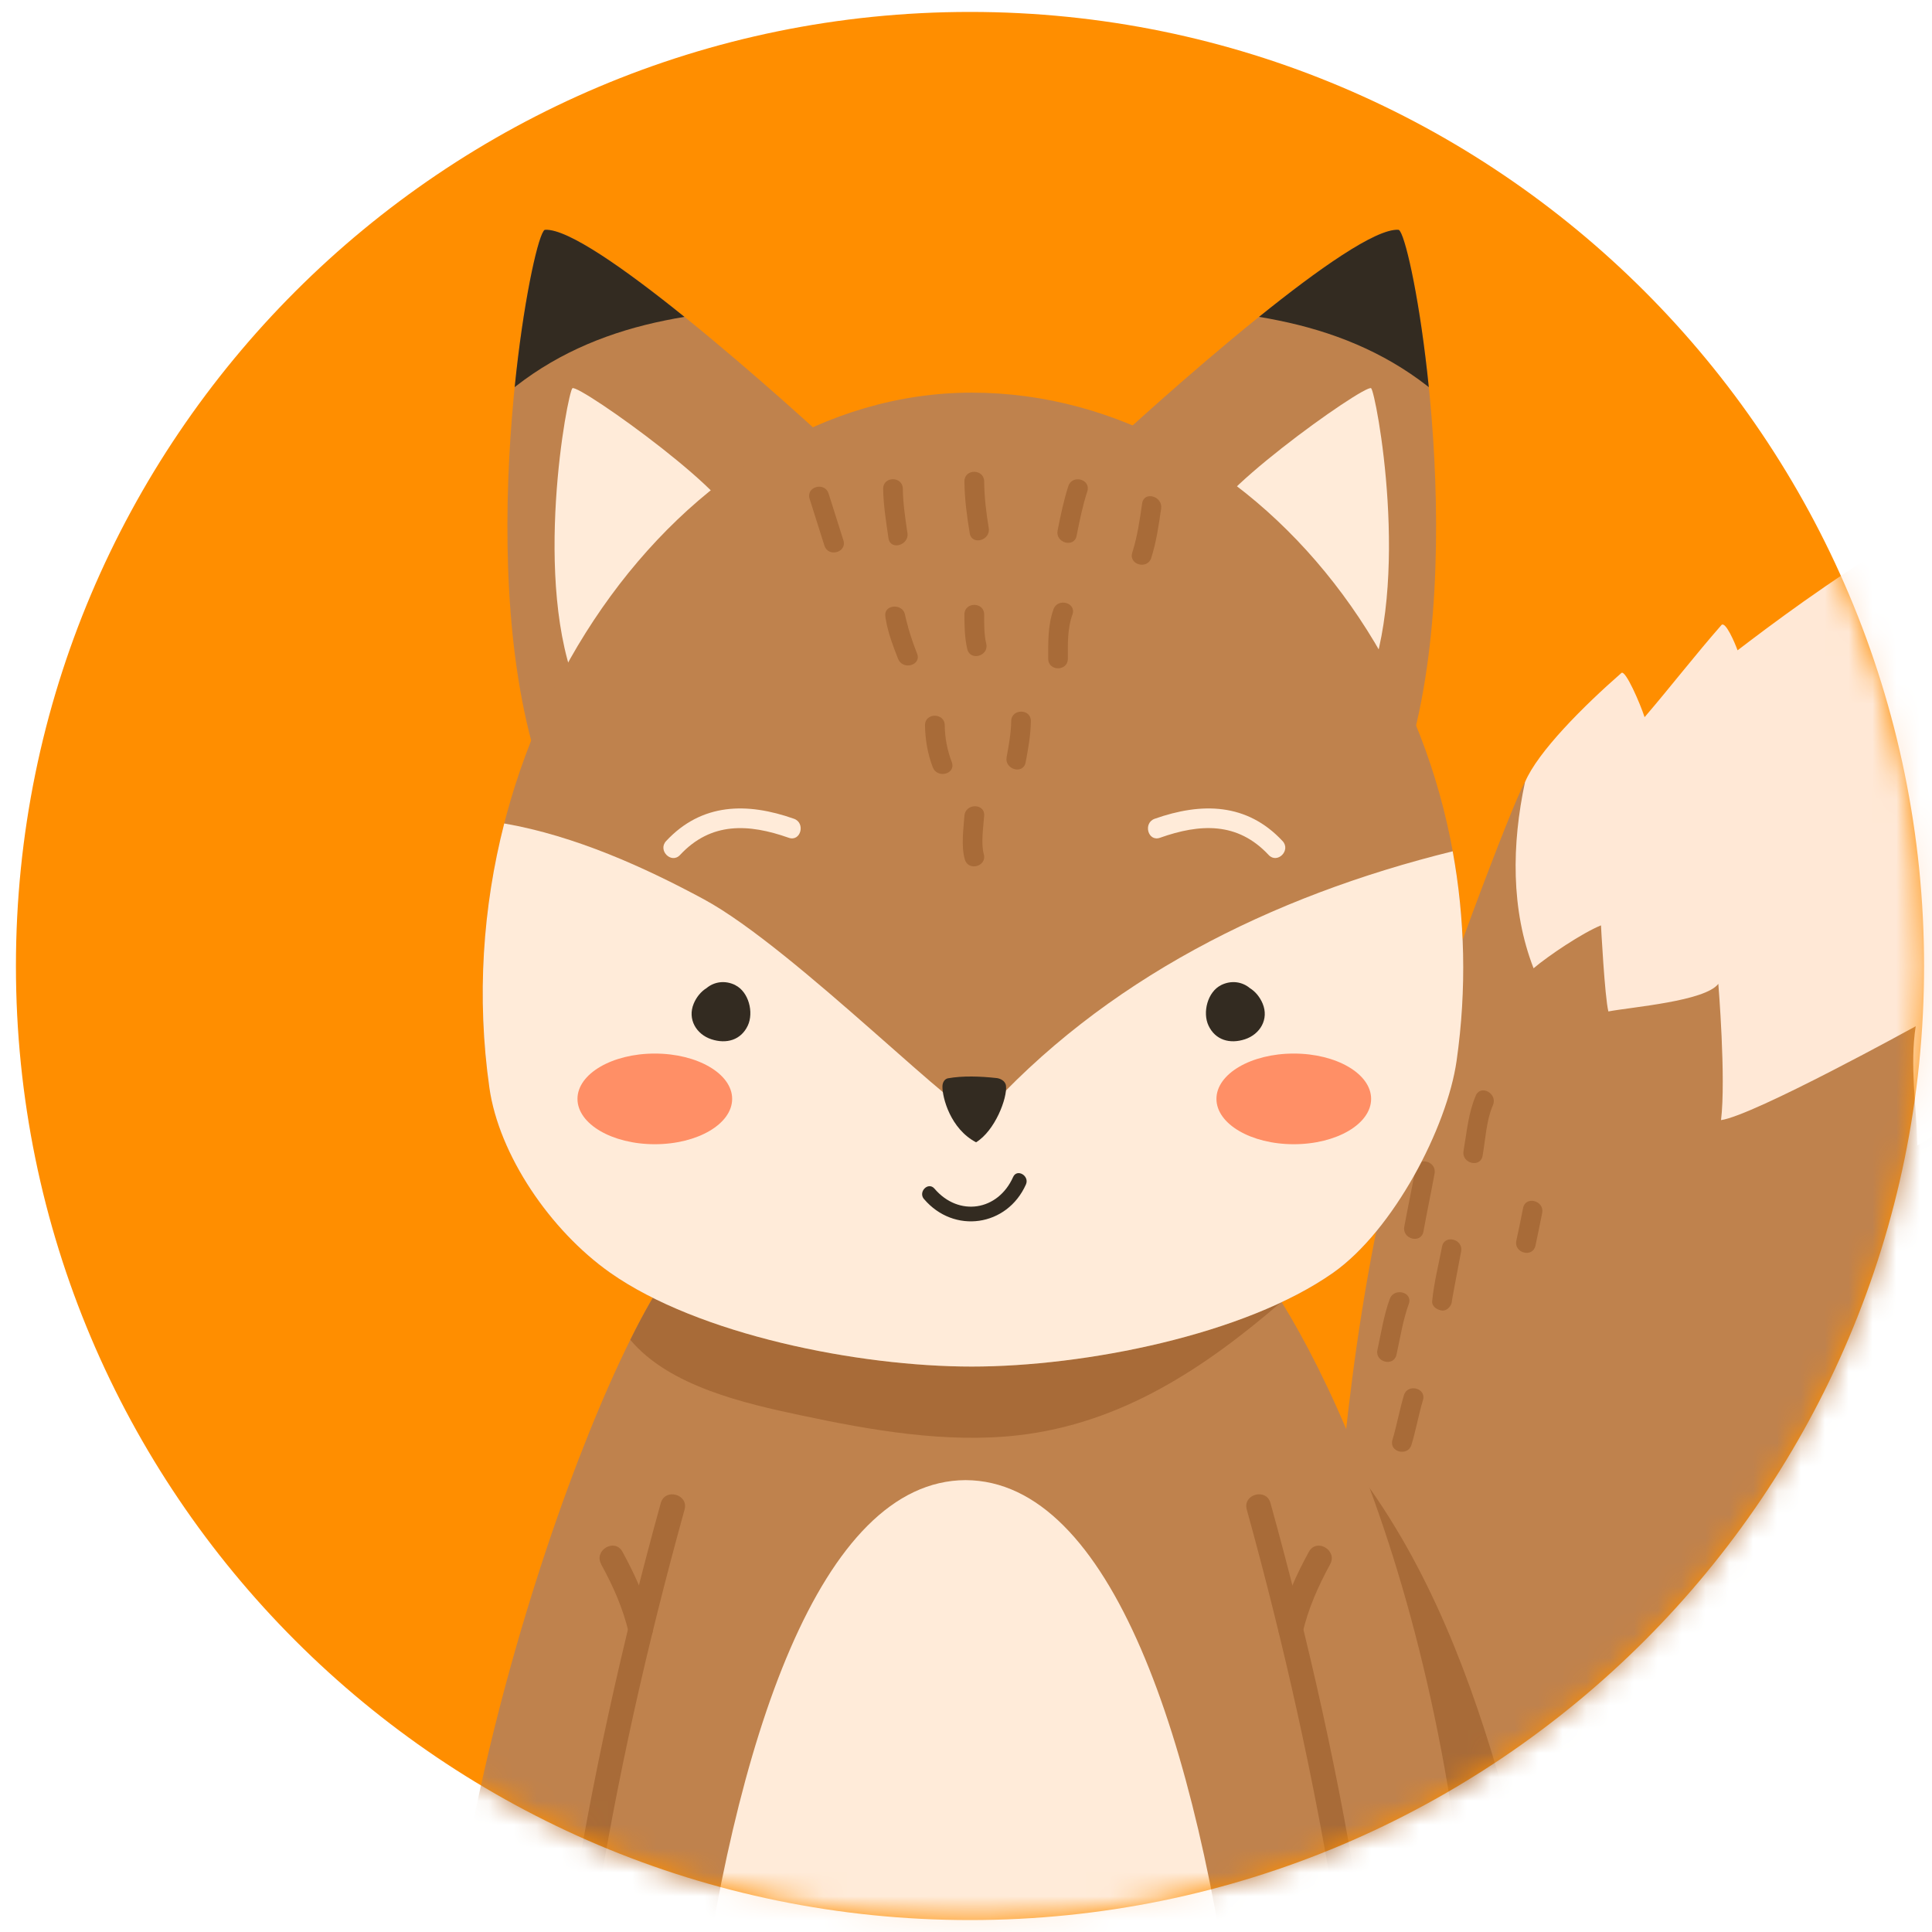 <svg width="81" height="81" viewBox="0 0 81 81" fill="none" xmlns="http://www.w3.org/2000/svg">
<path d="M40.668 0.5C18.576 0.5 0.668 18.409 0.668 40.502C0.668 62.594 18.576 80.5 40.668 80.5C62.76 80.5 80.668 62.591 80.668 40.502C80.668 18.412 62.76 0.5 40.668 0.5Z" fill="#FF8E00"/>
<mask id="mask0_5374_204913" style="mask-type:luminance" maskUnits="userSpaceOnUse" x="0" y="0" width="81" height="81">
<path d="M0.668 40.502C0.668 62.591 18.576 80.5 40.668 80.5C62.76 80.5 80.668 62.591 80.668 40.502C80.668 18.412 62.76 0.5 40.668 0.5C18.576 0.5 0.668 18.409 0.668 40.502Z" fill="white"/>
</mask>
<g mask="url(#mask0_5374_204913)">
<path d="M59.218 45.497C56.624 54.033 56.138 63.413 55.956 65.144C55.8 66.627 53.623 79.531 53.043 81.764C52.821 82.617 52.579 83.47 52.247 84.285C52.125 84.586 65.79 79.585 74.473 72.262C77.672 69.565 80.296 66.109 82.645 62.682C83.627 61.252 84.451 59.709 85.279 58.191C86.201 56.504 93.837 42.499 92.501 39.802C92.501 39.802 68.998 24.195 63.934 32.787C63.379 33.728 60.187 42.286 59.215 45.494" fill="#BF824D"/>
<path d="M62.79 74.306C61.389 69.546 59.488 64.811 56.331 60.951C56.12 63.027 56.02 64.541 55.957 65.14C55.8 66.624 53.624 79.528 53.047 81.76C52.825 82.614 52.583 83.466 52.251 84.285C52.172 84.479 57.742 82.498 64.041 79.129C63.668 77.511 63.261 75.903 62.793 74.306" fill="#A86B38"/>
<path d="M64.3 40.592C64.908 40.075 66.341 39.112 67.122 38.796C67.122 38.796 67.279 41.806 67.432 42.405C68.433 42.217 71.484 41.978 72.042 41.248C72.042 41.248 72.368 45.218 72.155 46.961C73.519 46.773 80.317 43.026 80.317 43.026C80.066 44.682 80.345 46.353 80.386 48.021C82.277 47.056 86.35 42.744 86.35 42.744C86.604 43.352 86.357 45.29 86.451 45.927C86.526 46.441 90.581 45.365 91.741 44.603C93.306 40.818 94.394 37.45 93.864 36.384C93.864 36.384 92.509 38.008 91.22 38.382C92.66 35.547 92.835 30.2 92.509 27.111C92.49 26.939 90.925 28.563 90.452 28.403C90.932 25.446 89.703 18.578 89.533 18.597C83.35 19.284 75.322 25.377 72.848 27.265C72.747 26.98 72.34 26.017 72.17 26.208C71.064 27.469 70.041 28.795 68.95 30.068C68.768 29.504 68.147 28.064 67.978 28.215C66.416 29.579 64.466 31.52 63.936 32.793C63.381 35.39 63.34 38.137 64.296 40.596" fill="#FFE8D6"/>
<path d="M58.264 54.466C58.013 55.156 57.907 55.88 57.75 56.592C57.634 57.112 58.437 57.316 58.549 56.796C58.706 56.081 58.816 55.356 59.064 54.666C59.245 54.165 58.443 53.967 58.264 54.463" fill="#A86B38"/>
<path d="M59.345 48.994C59.198 49.809 59.025 50.618 58.875 51.431C58.781 51.954 59.58 52.158 59.678 51.634C59.825 50.819 59.998 50.01 60.145 49.198C60.239 48.677 59.439 48.47 59.345 48.994Z" fill="#A86B38"/>
<path d="M60.459 52.264C60.314 53.017 60.12 53.779 60.045 54.541C60.02 54.786 60.264 54.924 60.465 54.946C60.647 54.964 60.81 54.795 60.857 54.635C60.857 54.626 60.863 54.62 60.863 54.61C60.986 54.093 60.186 53.889 60.064 54.406C60.064 54.416 60.06 54.422 60.057 54.431C60.189 54.328 60.318 54.224 60.449 54.121C60.59 54.256 60.728 54.391 60.87 54.525C60.851 54.723 60.873 54.538 60.879 54.494C60.895 54.406 60.91 54.318 60.926 54.231C60.97 53.986 61.017 53.741 61.064 53.494C61.13 53.152 61.192 52.81 61.258 52.468C61.359 51.948 60.556 51.741 60.459 52.264Z" fill="#A86B38"/>
<path d="M61.873 45.936C61.559 46.657 61.494 47.485 61.359 48.254C61.268 48.777 62.067 48.981 62.158 48.457C62.278 47.774 62.312 46.983 62.591 46.337C62.801 45.851 62.083 45.447 61.87 45.936" fill="#A86B38"/>
<path d="M58.859 58.499C58.674 59.116 58.564 59.75 58.379 60.368C58.225 60.882 59.028 61.079 59.178 60.571C59.364 59.957 59.473 59.32 59.658 58.702C59.812 58.191 59.009 57.991 58.859 58.499Z" fill="#A86B38"/>
<path d="M63.855 50.65C63.77 51.108 63.669 51.562 63.572 52.02C63.466 52.541 64.265 52.744 64.375 52.224C64.469 51.766 64.569 51.311 64.657 50.853C64.754 50.33 63.955 50.126 63.855 50.65Z" fill="#A86B38"/>
<path d="M53.006 53.475C50.952 50.521 45.879 47.946 40.485 47.877C35.095 47.946 30.018 50.521 27.964 53.475C24.311 58.731 16.835 79.748 18.591 94.697H61.862C62.778 72.698 56.656 58.731 53.006 53.475Z" fill="#BF824D"/>
<path d="M33.566 59.336C36.507 59.963 39.668 60.518 42.678 60.176C47.031 59.681 50.521 57.344 53.726 54.582C53.478 54.18 53.237 53.81 53.005 53.478C50.951 50.524 45.877 47.949 40.483 47.88C35.093 47.949 30.016 50.524 27.962 53.478C27.501 54.14 26.981 55.052 26.426 56.172C28.059 58.129 31.249 58.843 33.563 59.336" fill="#A86B38"/>
<path d="M51.862 85.947C50.206 72.911 46.562 62.08 40.482 62.055C34.402 62.08 30.758 72.911 29.105 85.947C28.745 88.782 28.384 91.99 28.199 94.696H52.768C52.583 91.99 52.222 88.779 51.862 85.947Z" fill="#FFEBD9"/>
<path d="M35.228 18.974C35.194 18.911 25.04 9.494 22.851 9.635C22.325 9.669 19.778 23.16 22.532 31.956C22.532 31.956 33.171 19.889 35.225 18.974" fill="#BF824D"/>
<path d="M22.785 9.698C22.785 9.698 22.798 9.679 22.804 9.669C22.798 9.676 22.791 9.688 22.785 9.698Z" fill="#BF824D"/>
<path d="M22.801 9.673C22.801 9.673 22.82 9.654 22.826 9.647C22.817 9.654 22.81 9.663 22.801 9.673Z" fill="#BF824D"/>
<path d="M22.828 9.644C22.828 9.644 22.844 9.635 22.853 9.635C22.844 9.635 22.837 9.638 22.828 9.644Z" fill="#A86B38"/>
<path d="M22.851 9.635C22.851 9.635 22.836 9.638 22.826 9.644C22.817 9.65 22.811 9.66 22.801 9.669C22.795 9.676 22.788 9.688 22.782 9.698C22.506 10.124 21.933 12.73 21.578 16.233C21.597 16.217 21.613 16.201 21.631 16.189C23.507 14.727 25.639 13.89 27.884 13.435C28.154 13.379 28.424 13.329 28.696 13.285C26.235 11.3 23.798 9.575 22.851 9.635Z" fill="#332B21"/>
<path d="M23.999 16.277C23.802 16.427 22.271 24.455 24.256 29.015C25.046 28.526 29.847 22.426 30.684 22.034C31.478 21.241 24.262 16.076 23.996 16.277" fill="#FFEBD9"/>
<path d="M46.254 18.974C46.288 18.911 56.439 9.494 58.631 9.635C59.158 9.669 61.704 23.16 58.951 31.956C58.951 31.956 48.311 19.889 46.257 18.974" fill="#BF824D"/>
<path d="M58.702 9.698C58.702 9.698 58.69 9.679 58.684 9.669C58.69 9.676 58.696 9.688 58.702 9.698Z" fill="#BF824D"/>
<path d="M58.681 9.673C58.681 9.673 58.662 9.654 58.652 9.647C58.662 9.654 58.671 9.663 58.681 9.673Z" fill="#BF824D"/>
<path d="M58.654 9.644C58.654 9.644 58.638 9.635 58.629 9.635C58.635 9.635 58.645 9.638 58.654 9.644Z" fill="#A86B38"/>
<path d="M58.63 9.635C58.63 9.635 58.646 9.638 58.652 9.644C58.662 9.65 58.671 9.66 58.68 9.669C58.687 9.676 58.693 9.688 58.699 9.698C58.975 10.124 59.549 12.73 59.903 16.233C59.885 16.217 59.866 16.201 59.85 16.189C57.975 14.727 55.843 13.89 53.597 13.435C53.328 13.379 53.058 13.329 52.785 13.285C55.247 11.3 57.683 9.575 58.63 9.635Z" fill="#332B21"/>
<path d="M57.485 16.277C57.682 16.427 59.212 24.455 57.227 29.015C56.437 28.526 51.636 22.426 50.799 22.034C50.006 21.241 57.224 16.076 57.488 16.277" fill="#FFEBD9"/>
<path d="M20.522 45.61C20.92 48.404 23.058 51.581 25.589 53.362C29.283 55.959 35.984 57.294 40.741 57.294C45.498 57.294 52.199 55.959 55.893 53.362C58.424 51.581 60.672 47.272 61.071 44.478C63.178 29.689 52.999 16.462 40.741 16.462C28.483 16.462 18.411 30.824 20.519 45.613" fill="#BF824D"/>
<path d="M20.519 45.61C20.917 48.404 23.056 51.581 25.586 53.362C29.28 55.958 35.981 57.294 40.739 57.294C45.495 57.294 52.197 55.958 55.891 53.362C58.421 51.581 60.669 47.272 61.068 44.478C61.501 41.452 61.416 38.488 60.905 35.691C53.282 37.569 46.258 41.091 41.137 46.827C40.685 47.328 33.363 39.783 29.506 37.701C27.06 36.381 24.125 35.042 21.14 34.524C20.24 38.033 19.977 41.806 20.519 45.61Z" fill="#FFEBD9"/>
<path d="M34.739 20.692C34.58 20.188 33.783 20.401 33.943 20.912C34.15 21.567 34.357 22.22 34.564 22.875C34.724 23.38 35.52 23.163 35.36 22.655C35.153 22 34.946 21.348 34.739 20.692Z" fill="#A86B38"/>
<path d="M38.043 22.345C37.956 21.73 37.858 21.116 37.852 20.492C37.846 19.959 37.021 19.959 37.027 20.492C37.037 21.188 37.15 21.878 37.25 22.564C37.325 23.091 38.122 22.866 38.047 22.345" fill="#A86B38"/>
<path d="M41.261 20.181C41.255 19.648 40.431 19.648 40.434 20.181C40.44 20.912 40.537 21.636 40.656 22.357C40.744 22.881 41.541 22.658 41.453 22.138C41.346 21.489 41.268 20.84 41.261 20.181Z" fill="#A86B38"/>
<path d="M44.79 20.382C44.595 20.987 44.464 21.617 44.341 22.241C44.238 22.762 45.037 22.985 45.138 22.461C45.26 21.837 45.389 21.207 45.586 20.601C45.749 20.093 44.953 19.877 44.79 20.382Z" fill="#A86B38"/>
<path d="M47.885 21.103C47.785 21.799 47.684 22.495 47.471 23.169C47.308 23.678 48.108 23.894 48.267 23.389C48.481 22.718 48.581 22.019 48.681 21.323C48.757 20.802 47.96 20.576 47.885 21.103Z" fill="#A86B38"/>
<path d="M38.073 26.283C38.035 26.155 38.001 26.026 37.97 25.895C37.96 25.86 37.935 25.722 37.935 25.741C37.935 25.735 37.935 25.725 37.929 25.719C37.797 25.293 37.057 25.349 37.117 25.829C37.12 25.866 37.129 25.901 37.132 25.939C37.132 25.948 37.136 25.96 37.139 25.97C37.139 25.97 37.139 25.973 37.139 25.976C37.233 26.541 37.446 27.099 37.653 27.622C37.844 28.112 38.644 27.898 38.449 27.403C38.305 27.036 38.177 26.663 38.067 26.283" fill="#A86B38"/>
<path d="M41.261 25.76C41.261 25.227 40.434 25.227 40.434 25.76C40.434 26.246 40.443 26.735 40.553 27.212C40.672 27.729 41.468 27.509 41.349 26.992C41.255 26.588 41.261 26.171 41.261 25.76Z" fill="#A86B38"/>
<path d="M44.168 25.546C43.93 26.199 43.946 26.933 43.946 27.619C43.946 28.152 44.77 28.152 44.77 27.619C44.77 27.002 44.748 26.355 44.962 25.766C45.143 25.264 44.344 25.051 44.165 25.546" fill="#A86B38"/>
<path d="M39.609 30.407C39.603 29.874 38.775 29.874 38.781 30.407C38.791 31.006 38.891 31.608 39.107 32.169C39.296 32.662 40.095 32.449 39.904 31.95C39.713 31.454 39.615 30.937 39.609 30.407Z" fill="#A86B38"/>
<path d="M42.395 30.235C42.389 30.74 42.294 31.248 42.203 31.743C42.106 32.264 42.903 32.486 43 31.963C43.107 31.395 43.213 30.812 43.219 30.235C43.229 29.702 42.401 29.702 42.395 30.235Z" fill="#A86B38"/>
<path d="M41.262 34.199C41.299 33.669 40.475 33.672 40.434 34.199C40.393 34.779 40.29 35.462 40.45 36.03C40.594 36.544 41.39 36.325 41.246 35.81C41.124 35.371 41.224 34.697 41.262 34.199Z" fill="#A86B38"/>
<path d="M30.829 41.301C30.399 41.088 29.941 41.157 29.618 41.43C29.386 41.571 29.195 41.812 29.085 42.076C28.812 42.731 29.195 43.365 29.825 43.572C30.456 43.779 31.064 43.609 31.352 42.998C31.61 42.446 31.39 41.584 30.829 41.304" fill="#332B21"/>
<path d="M51.194 41.301C51.623 41.088 52.081 41.157 52.404 41.43C52.636 41.571 52.827 41.812 52.937 42.076C53.21 42.731 52.827 43.365 52.194 43.572C51.564 43.779 50.955 43.609 50.667 42.998C50.407 42.446 50.629 41.584 51.191 41.304" fill="#332B21"/>
<path d="M40.92 47.893C41.722 47.401 42.234 46.033 42.177 45.526C42.155 45.312 41.929 45.215 41.791 45.199C41.108 45.124 40.368 45.096 39.741 45.209C39.625 45.231 39.515 45.353 39.512 45.547C39.505 46.011 39.844 47.325 40.92 47.89" fill="#332B21"/>
<path d="M38.739 50.27C39.996 51.747 42.225 51.427 43.013 49.658C43.172 49.298 42.639 48.981 42.476 49.345C41.843 50.768 40.194 51.026 39.178 49.834C38.917 49.53 38.481 49.969 38.739 50.273" fill="#332B21"/>
<path d="M57.485 46.071C57.485 45.021 56.033 44.171 54.242 44.171C52.452 44.171 51 45.021 51 46.071C51 47.122 52.452 47.972 54.242 47.972C56.033 47.972 57.485 47.122 57.485 46.071Z" fill="#FF8F66"/>
<path d="M24.211 46.071C24.211 45.021 25.663 44.171 27.453 44.171C29.244 44.171 30.696 45.021 30.696 46.071C30.696 47.122 29.244 47.972 27.453 47.972C25.663 47.972 24.211 47.122 24.211 46.071Z" fill="#FF8F66"/>
<path d="M33.287 34.327C31.324 33.634 29.42 33.659 27.927 35.262C27.564 35.651 28.147 36.237 28.511 35.845C29.809 34.45 31.386 34.531 33.067 35.124C33.569 35.303 33.785 34.503 33.287 34.327Z" fill="#FFEBD9"/>
<path d="M48.632 35.124C50.313 34.528 51.887 34.45 53.188 35.845C53.552 36.234 54.135 35.651 53.772 35.262C52.279 33.659 50.375 33.634 48.412 34.327C47.914 34.503 48.127 35.303 48.632 35.124Z" fill="#FFEBD9"/>
<path d="M56.037 80.456C56.514 83.448 56.875 86.455 57.135 89.469C57.285 91.219 57.32 92.953 57.323 94.696H58.355C58.349 92.956 58.314 91.219 58.167 89.469C57.922 86.493 57.546 83.529 57.097 80.579C56.188 74.652 54.865 68.794 53.265 63.014C53.09 62.375 52.093 62.644 52.271 63.287C53.833 68.938 55.115 74.664 56.041 80.453" fill="#A86B38"/>
<path d="M54.877 65.056C54.326 66.066 53.88 67.057 53.614 68.179C53.46 68.825 54.454 69.101 54.611 68.455C54.859 67.414 55.26 66.514 55.768 65.58C56.088 64.993 55.194 64.473 54.877 65.059" fill="#A86B38"/>
<path d="M23.649 94.696C23.655 92.956 23.69 91.218 23.834 89.469C24.085 86.452 24.464 83.448 24.931 80.456C25.838 74.664 27.136 68.938 28.701 63.29C28.879 62.647 27.882 62.374 27.703 63.017C26.104 68.797 24.8 74.654 23.875 80.581C23.433 83.401 23.091 86.232 22.837 89.073C22.667 90.958 22.623 92.824 22.617 94.699H23.649V94.696Z" fill="#A86B38"/>
<path d="M25.202 65.58C25.713 66.514 26.114 67.414 26.362 68.455C26.516 69.101 27.513 68.829 27.359 68.179C27.093 67.057 26.647 66.066 26.096 65.056C25.776 64.473 24.885 64.993 25.205 65.577" fill="#A86B38"/>
</g>
</svg>
